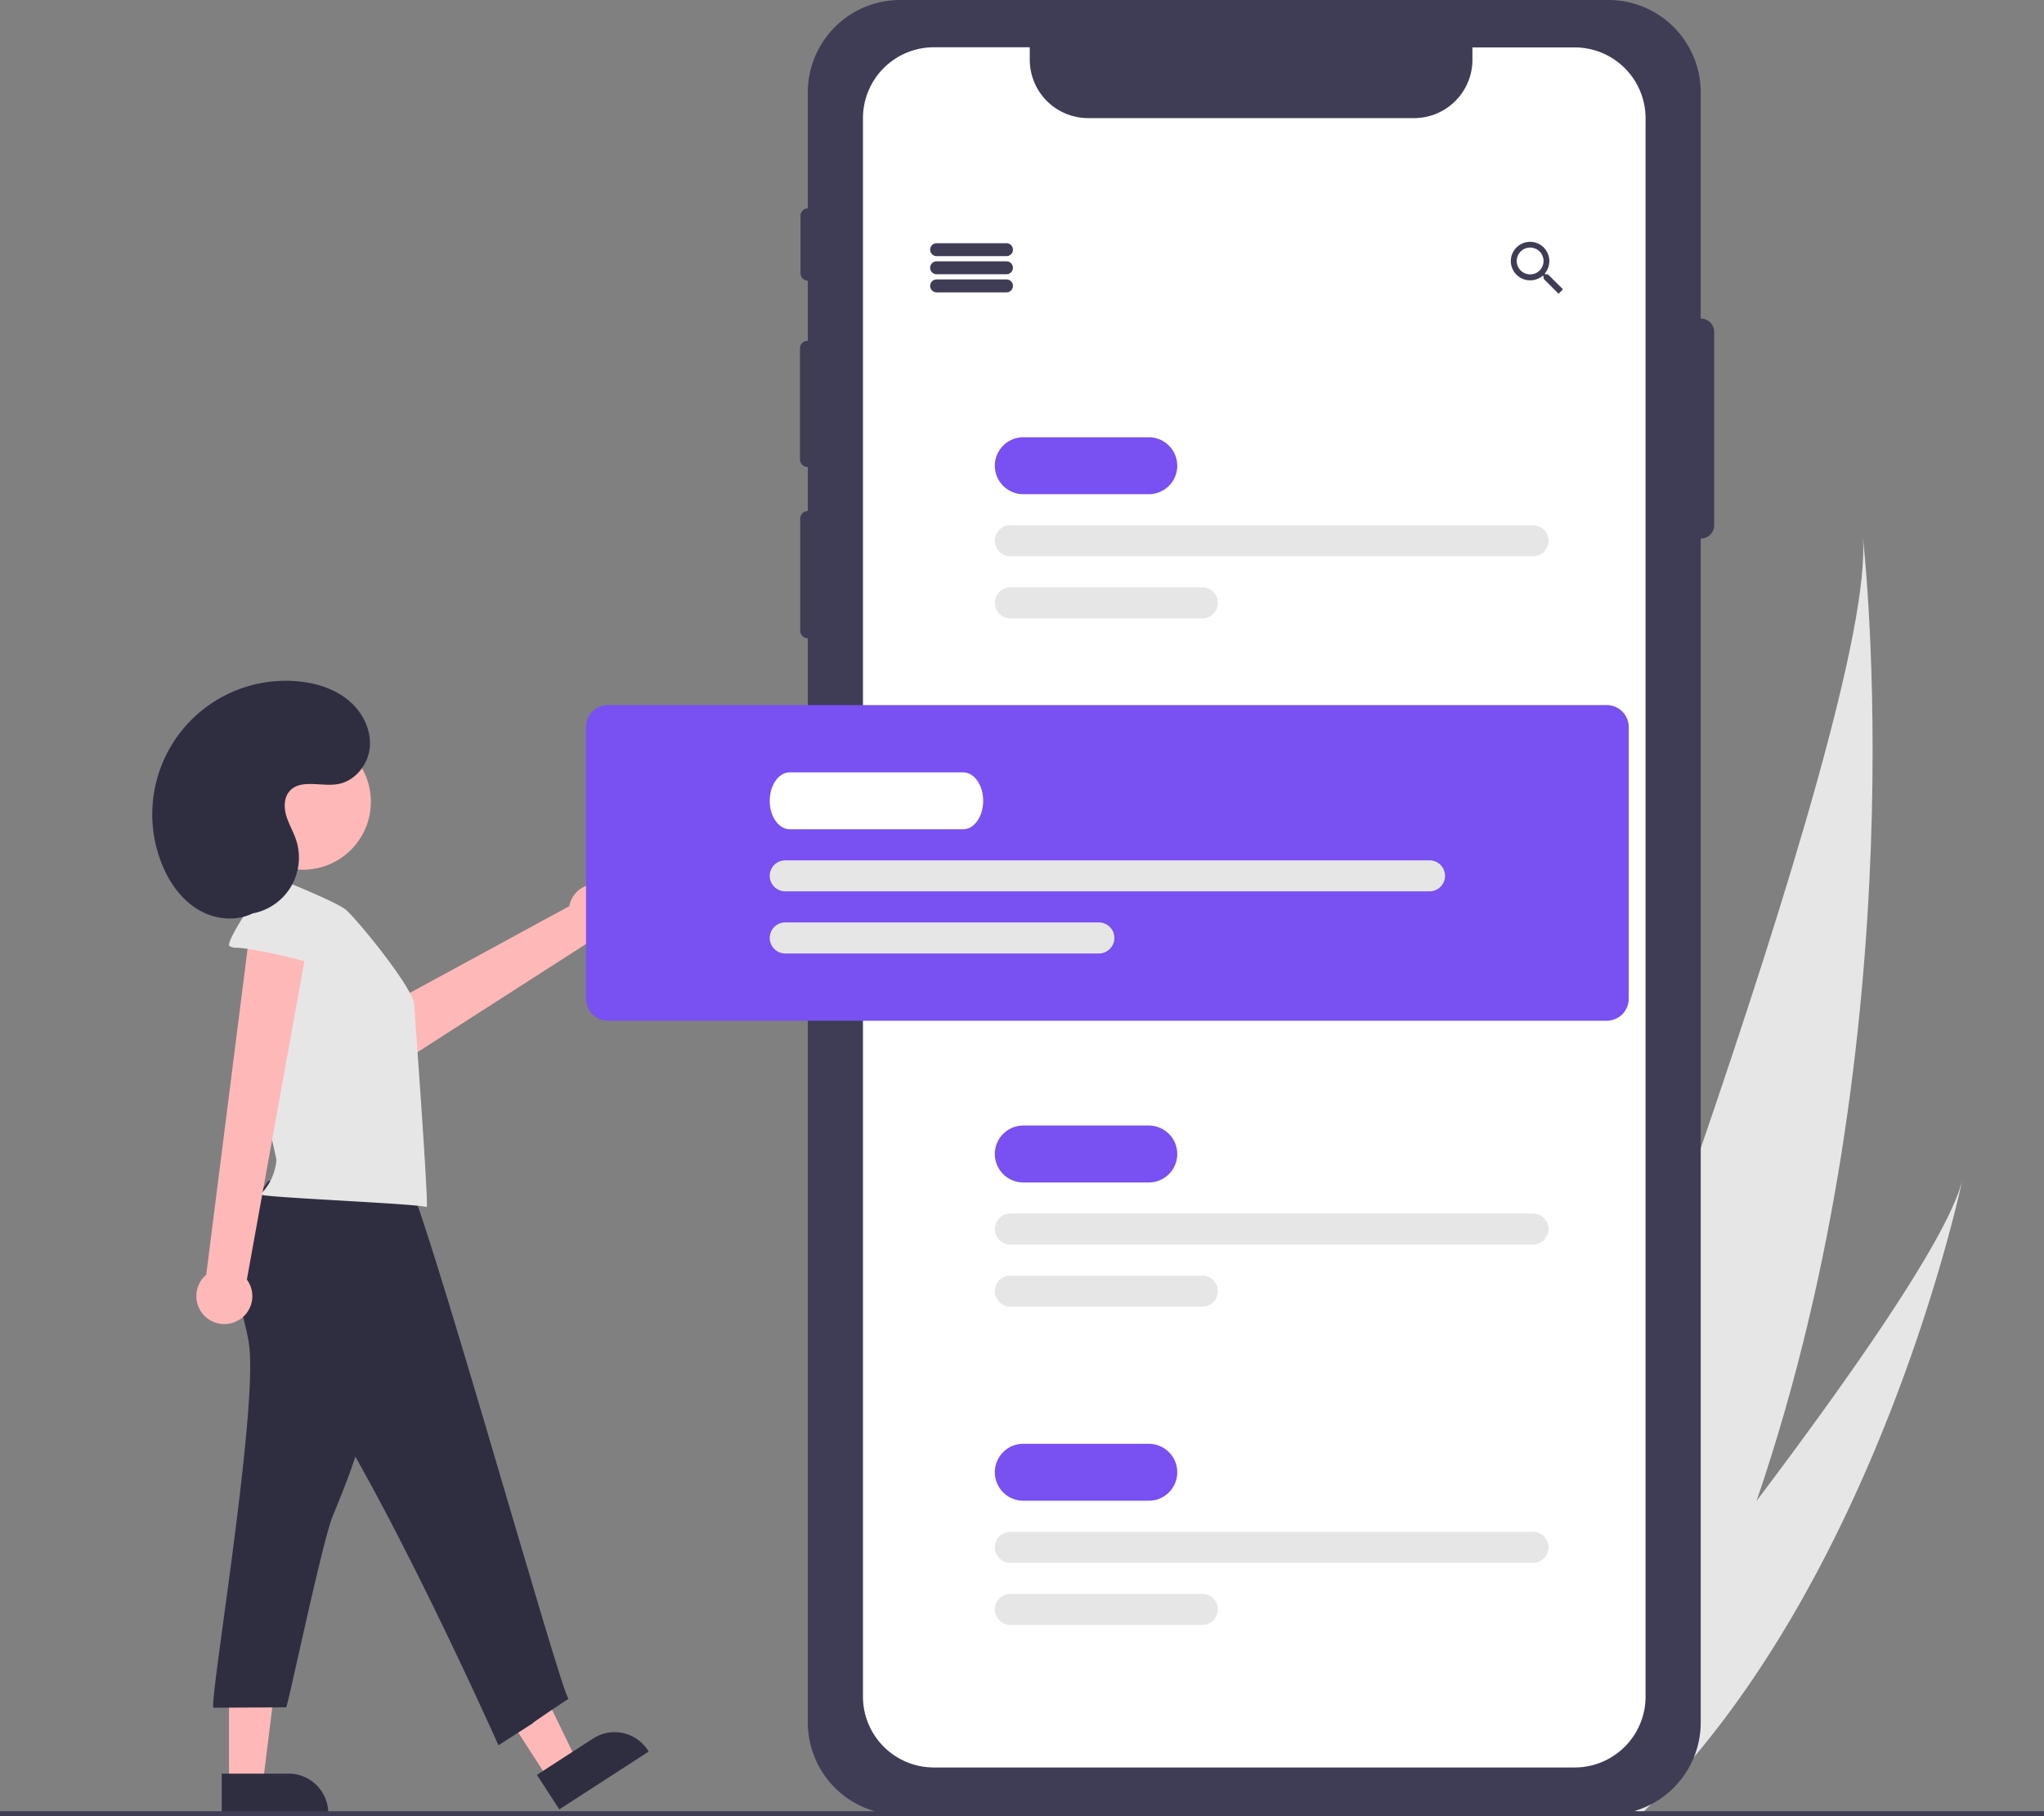 <svg xmlns="http://www.w3.org/2000/svg" data-name="Layer 1" width="790" height="701.992"><rect width="100%" height="100%" fill="#808080" stroke="none"/><path d="M678.923 580.033c-13.33 39.042-30.472 78-52.433 115.079-.487.835-.98 1.653-1.477 2.485l-54.369-17.2c.313-.787.656-1.668 1.024-2.63 21.929-56.71 154.232-402.236 148.294-470.361.639 5.576 21.336 190.12-41.039 372.627z" fill="#e6e6e6"/><path d="M636.98 698.43a100.93 100.93 0 0 1-2.261 2.238l-40.786-12.904c.551-.667 1.193-1.453 1.932-2.341 12.079-14.752 47.991-58.919 83.058-105.39 37.686-49.94 74.403-102.533 79.548-124.144-1.033 4.914-33.216 154.51-121.492 242.54z" fill="#e6e6e6"/><path d="M657.367 123.114c-.016 0-.03.005-.045.005V35.69A35.69 35.69 0 0 0 621.632 0h-273.72a35.69 35.69 0 0 0-35.69 35.69v44.82a2.892 2.892 0 0 0-2.83 2.89v22.2a2.891 2.891 0 0 0 2.83 2.888v23.257h-.145a2.895 2.895 0 0 0-2.895 2.895v42.93a2.895 2.895 0 0 0 2.895 2.894h.145v17.05h-.045a2.895 2.895 0 0 0-2.895 2.896v43.35a2.895 2.895 0 0 0 2.895 2.894h.045V665.68a35.69 35.69 0 0 0 35.69 35.69h273.72a35.69 35.69 0 0 0 35.69-35.69V208.13c.015 0 .03.004.045.004a5.155 5.155 0 0 0 5.155-5.155v-74.71a5.155 5.155 0 0 0-5.155-5.155z" fill="#3f3d56"/><path d="M636.012 45.68v610a27.41 27.41 0 0 1-27.41 27.4h-247.66a27.41 27.41 0 0 1-27.41-27.4v-610a27.41 27.41 0 0 1 27.41-27.41h37.06v4.81a22.58 22.58 0 0 0 22.57 22.57h126a22.57 22.57 0 0 0 22.52-22.57v-4.76h39.51a27.41 27.41 0 0 1 27.41 27.36z" fill="#fff"/><path d="M234.411 342.282a10.743 10.743 0 0 0-14.423 7.958l-88.254 47.988 15.517 17.464 81.96-52.599a10.8 10.8 0 0 0 5.2-20.811zm-22.508 345.269 10.997-7.113-22.203-45.803-16.231 10.498 27.437 42.418z" fill="#ffb8b8"/><path d="m250.714 676.931-34.563 22.356-8.637-13.354 21.708-14.041a15.31 15.31 0 0 1 21.17 4.54l.322.5z" fill="#2f2e41"/><path fill="#ffb8b8" d="M88.511 689.206h13.097l6.233-50.518h-19.33v50.518z"/><path d="M126.867 701.367H85.705v-15.904h25.853a15.31 15.31 0 0 1 15.31 15.31v.594z" fill="#2f2e41"/><path d="M389 98.992h-27a2.5 2.5 0 0 1 0-5h27a2.5 2.5 0 0 1 0 5zm0 7h-27a2.5 2.5 0 0 1 0-5h27a2.5 2.5 0 0 1 0 5zm0 7h-27a2.5 2.5 0 0 1 0-5h27a2.5 2.5 0 0 1 0 5zm209.292-6.95h-.91l-.35-.29a7.61 7.61 0 0 0 1.78-4.89 7.44 7.44 0 1 0-7.4 7.48 7.73 7.73 0 0 0 4.88-1.78l.34.29v.92l5.74 5.75 1.72-1.72zm-6.88 0a5.18 5.18 0 1 1 5.16-5.2v.02a5.15 5.15 0 0 1-5.12 5.18h-.04z" fill="#3f3d56"/><path d="M444.005 190.992H395.5a11 11 0 0 1 0-22h48.505a11 11 0 0 1 0 22z" fill="#7950f2"/><path d="M592.5 214.992h-202a6 6 0 0 1 0-12h202a6 6 0 0 1 0 12zm-127.8 24h-74.2a6 6 0 0 1 0-12h74.2a6 6 0 0 1 0 12z" fill="#e6e6e6"/><path d="M444.005 456.992H395.5a11 11 0 0 1 0-22h48.505a11 11 0 0 1 0 22z" fill="#7950f2"/><path d="M592.5 480.992h-202a6 6 0 0 1 0-12h202a6 6 0 0 1 0 12zm-127.8 24h-74.2a6 6 0 0 1 0-12h74.2a6 6 0 0 1 0 12z" fill="#e6e6e6"/><path d="M444.005 579.992H395.5a11 11 0 0 1 0-22h48.505a11 11 0 0 1 0 22z" fill="#7950f2"/><path d="M592.5 603.992h-202a6 6 0 0 1 0-12h202a6 6 0 0 1 0 12zm-127.8 24h-74.2a6 6 0 0 1 0-12h74.2a6 6 0 0 1 0 12z" fill="#e6e6e6"/><path d="M621 394.492H235a8.51 8.51 0 0 1-8.5-8.5v-105a8.51 8.51 0 0 1 8.5-8.5h386a8.51 8.51 0 0 1 8.5 8.5v105a8.51 8.51 0 0 1-8.5 8.5z" fill="#7950f2"/><path d="M96.232 519.412c3.69 25.89-15.85 140.59-13.68 140.58l28.06-.15c1-1.92 13.88-63.81 17.92-73.74 5.64-13.78 11.33-27.73 13.55-42.45 2.09-13.82 1.06-27.9-.3-41.81a2.64 2.64 0 0 0-3.06-3l-37.65-1.94c-7.76-.4-9.6-2.1-8.42 5.52.82 5.69 2.76 11.23 3.58 16.99z" fill="#2f2e41"/><path d="M103.632 456.462c-7.65 11-15.67 23.66-13.13 36.83 1.93 10 9.55 17.75 16.74 25 28.74 28.86 85.41 156.2 85.41 156.2 27.348-17.5-.652.5 27.1-18-2.46-.19-58.35-201.1-62.98-201.37-18.73-1.24-34.89-3.07-53.14 1.34z" fill="#2f2e41"/><path d="M133.89 351.763c-3.886-3.465-31.192-14.151-31.192-14.151a4.684 4.684 0 0 0-1.509.045c-1.554.392-2.263 2.323-1.931 3.885s-2.391 27.224-3.093 38.894c-1.23 20.367 10.765 66.503 10.66 67.914a21.076 21.076 0 0 1-6.21 13.292c.935 1.16 60.266 3.485 64.302 4.858.814-1.034-4.594-74.213-4.843-78.347-.415-6.276-21.054-31.637-26.184-36.39z" fill="#e6e6e6"/><path d="M91.573 510.55a10.743 10.743 0 0 0 3.841-16.018l25.033-138.54-23.36-.308-17.384 136.998a10.8 10.8 0 0 0 11.87 17.869z" fill="#ffb8b8"/><path d="M91.372 366.272a4.43 4.43 0 0 1-2.76-.72c-1.39-1.19 9.95-19.4 12.19-19.67 7.29-.84 14.79-1.12 21.86.85s13.72 6.45 16.88 13.08c1.32 2.76-8.25 16.65-12.6 14.61-5.21-2.44-28.71-7.98-35.57-8.15z" fill="#e6e6e6"/><circle cx="117.102" cy="309.88" r="26.239" fill="#ffb8b8"/><path d="M91.33 353.264a21.925 21.925 0 0 0 23.085-28.726c-1.044-3.14-2.79-6.017-3.745-9.184s-.983-6.912 1.138-9.451c4.15-4.968 12.148-1.843 18.545-2.831 6.817-1.053 12.047-7.592 12.592-14.468s-3.038-13.68-8.373-18.052-12.216-6.524-19.08-7.199a51.594 51.594 0 0 0-52.955 70.496c2.868 7.175 7.552 13.858 14.206 17.788s15.441 4.685 22.073.718" fill="#2f2e41"/><path d="M372.277 320.492h-67.054c-4.258 0-7.723-4.934-7.723-11s3.465-11 7.723-11h67.054c4.259 0 7.723 4.935 7.723 11s-3.465 11-7.723 11z" fill="#fff"/><path d="M552.5 344.492h-249a6 6 0 0 1 0-12h249a6 6 0 0 1 0 12zm-127.8 24H303.5a6 6 0 0 1 0-12h121.2a6 6 0 0 1 0 12z" fill="#e6e6e6"/><path fill="#3f3d56" d="M0 699.992h790v2H0z"/></svg>